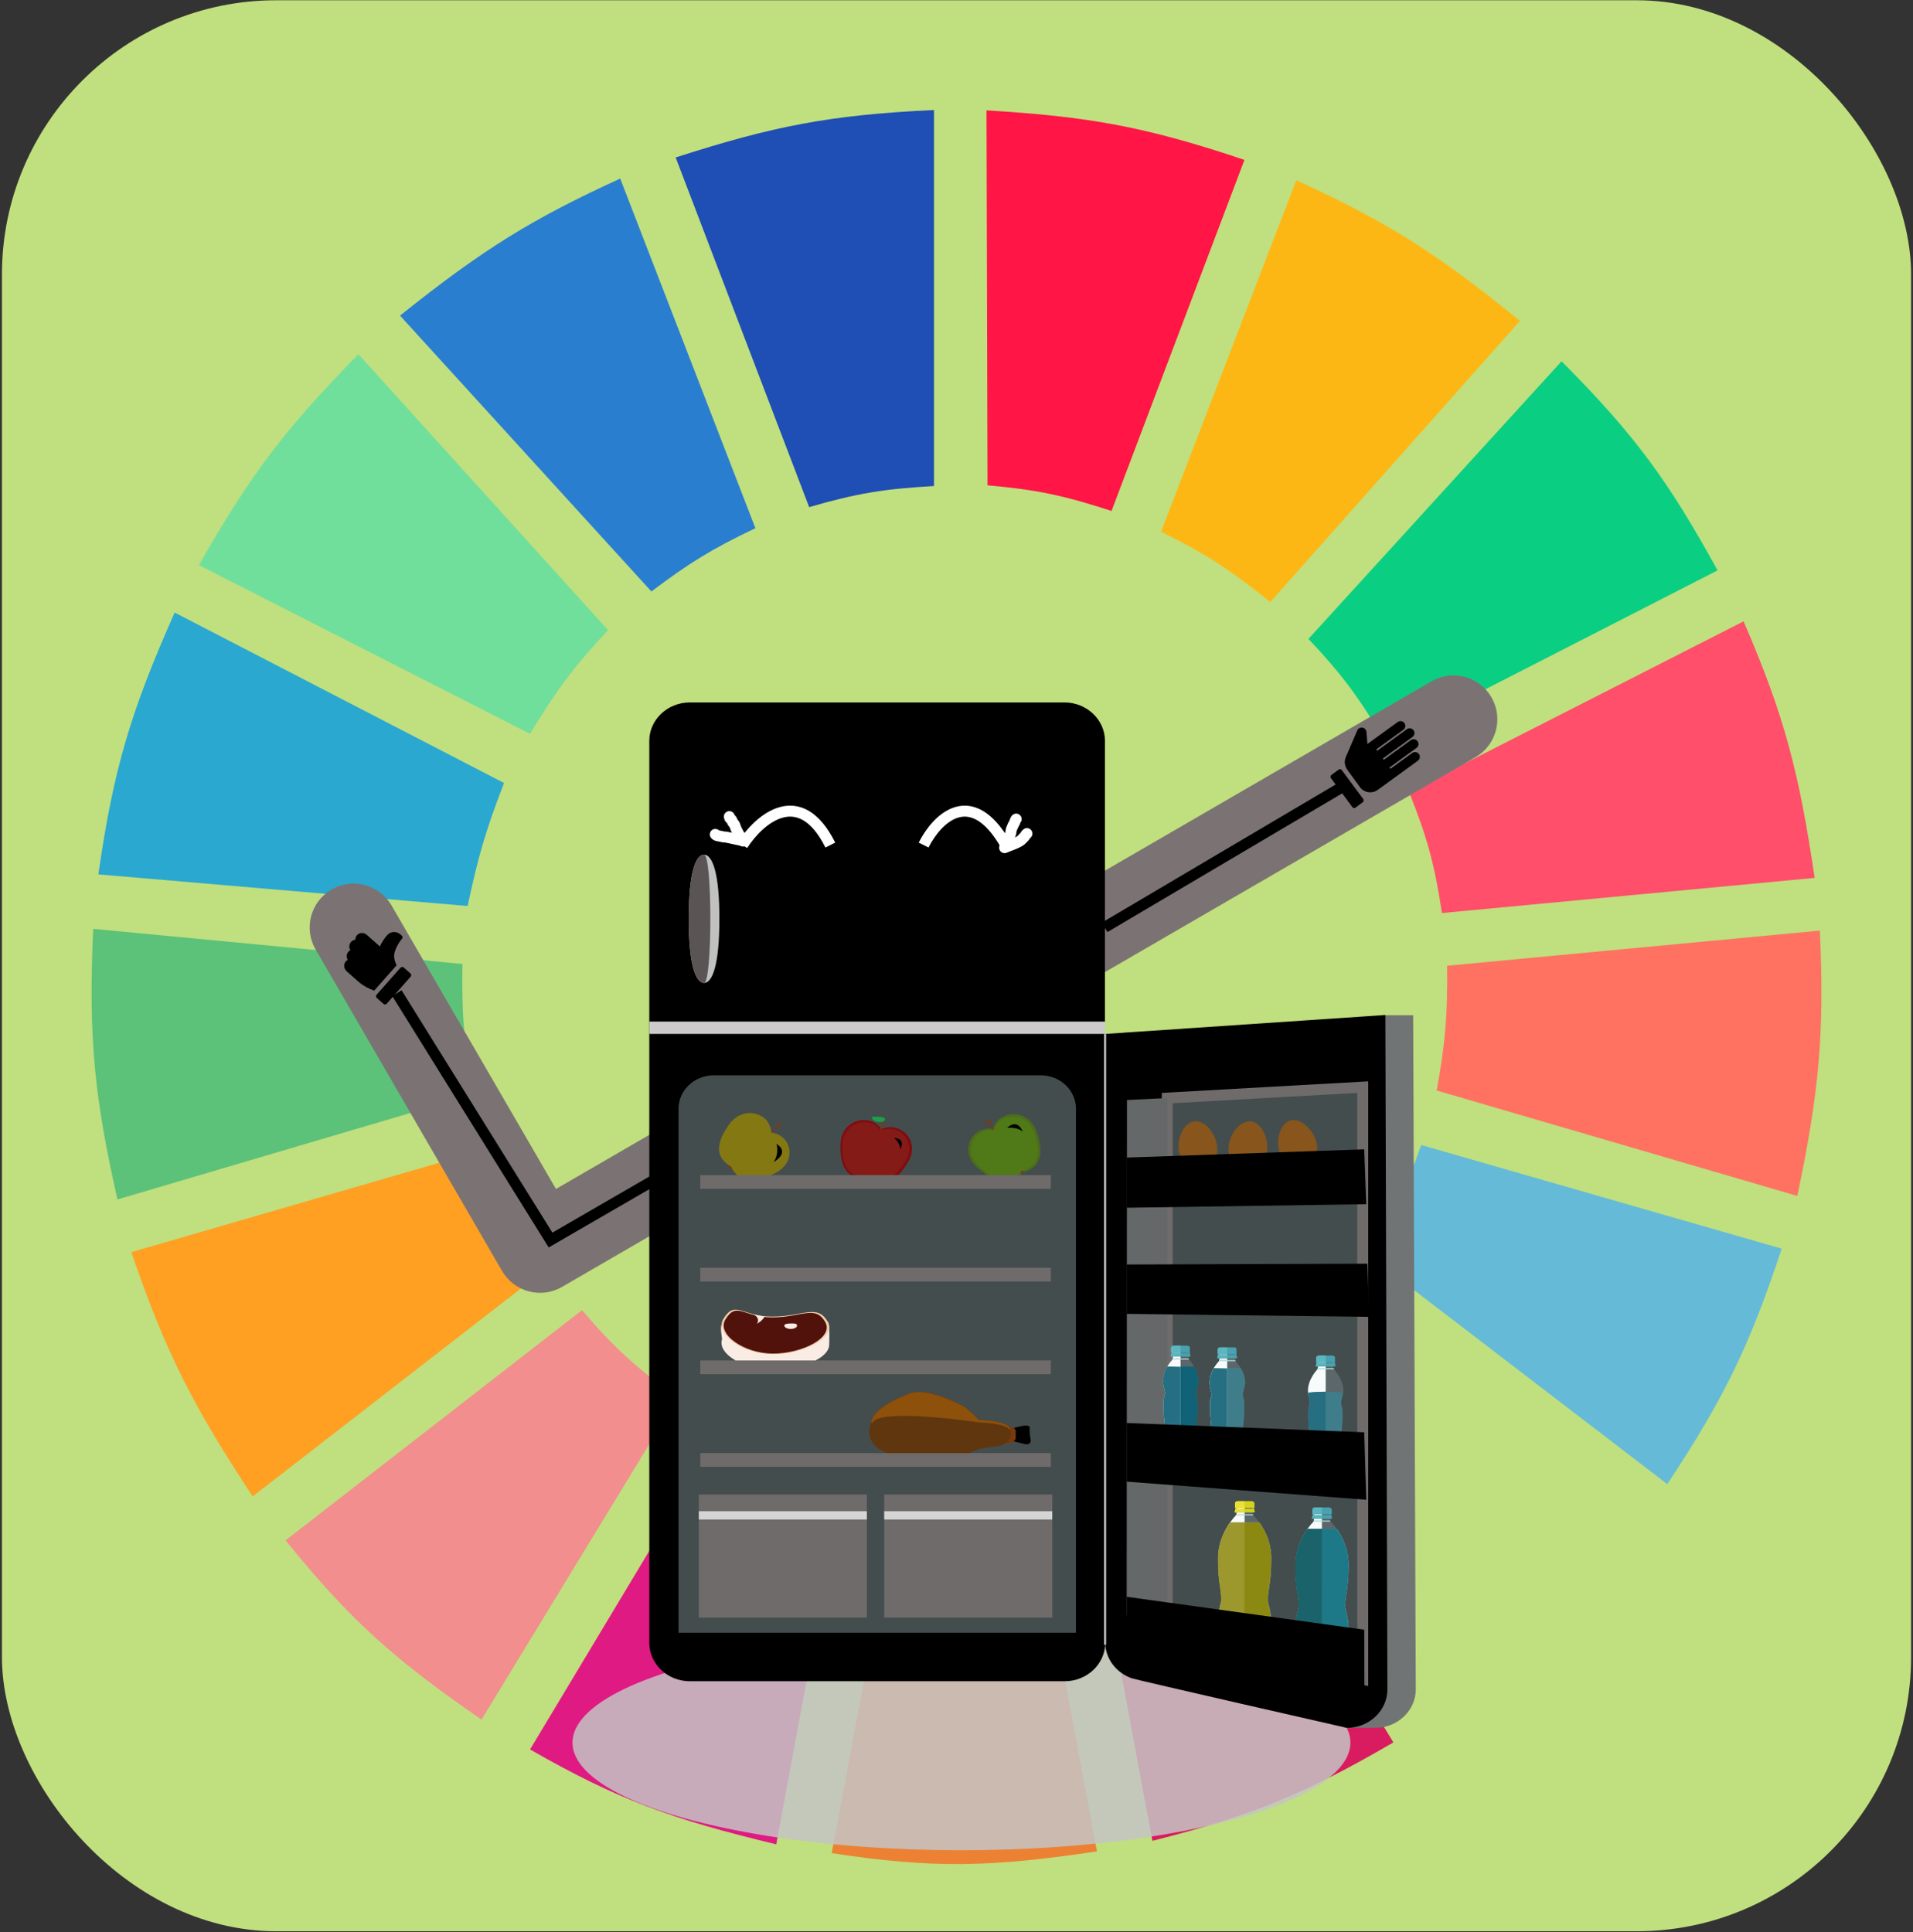 <svg width="687" height="694" viewBox="0 0 687 694" fill="none" xmlns="http://www.w3.org/2000/svg">
<rect x="0" y="0" width="687" height="694" fill="#333333" stroke="none"/>
<rect x="0.692" y="0.092" width="685.626" height="693.507" rx="98.51" fill="#C0DF7E"/>
<g clip-path="url(#clip0)">
<path d="M290.587 182.134L242.648 56.55C277.459 45.373 297.615 41.284 335.413 39.511V174.561C317.448 175.569 307.605 177.19 290.587 182.134Z" fill="#1F4EB4"/>
<path d="M354.644 174.299L354.276 39.642C390.727 41.849 410.988 45.351 446.905 57.423L399.171 183.509C382.042 177.925 372.279 175.864 354.644 174.299Z" fill="#FF1546"/>
<path d="M416.968 190.969L465.529 64.754C500.055 80.507 517.203 92.109 545.842 115.24L456.19 216.213C442.171 205.007 433.787 199.267 416.968 190.969Z" fill="#FDB714"/>
<path d="M469.89 229.465L560.786 129.755C587.451 156.496 599.356 173.138 616.818 204.853L497.283 266.067C488.052 250.572 482.178 242.461 469.89 229.465Z" fill="#0ACF83"/>
<path d="M506 284.369L626.158 223.154C641.047 257.545 646.131 277.883 651.684 315.291L517.829 327.913C515.204 310.452 512.612 300.927 506 284.369Z" fill="#FF4F6A"/>
<path d="M515.959 391.652C518.956 374.885 519.911 365.141 519.694 346.845L653.549 334.224C655.211 370.909 653.385 391.758 645.456 429.516L515.959 391.652Z" fill="#FF7262"/>
<path d="M491.678 450.973C500.455 436.557 504.588 427.888 510.355 411.215L639.852 448.449C628.266 483.472 619.273 501.989 598.761 533.013L491.678 450.973Z" fill="#65BBD7"/>
<path d="M587.556 549.421L479.85 467.381C468.016 480.876 460.905 487.752 447.476 498.935L517.827 615.053C548.982 592.474 564.429 578.237 587.556 549.421Z" fill="#C0DF7E"/>
<path d="M500.396 625.781L430.044 510.294C414.781 518.007 405.842 521.821 388.954 527.333L413.857 661.121C449.535 652.127 468.495 644.352 500.396 625.781Z" fill="#D91B5F"/>
<path d="M323.583 532.382C341.329 533.544 351.28 533.197 369.031 531.12L393.934 664.908C355.871 670.643 334.956 671.114 298.68 665.539L323.583 532.382Z" fill="#EC8134"/>
<path d="M190.351 628.305L260.08 512.187C275.888 520.456 285.478 523.975 303.66 528.595L278.757 662.383C241.113 653.341 221.528 646.193 190.351 628.305Z" fill="#E01A83"/>
<path d="M102.569 553.207L209.031 470.536C220.902 484.504 228.623 491.169 243.272 502.09L172.921 617.577C142.127 596.292 126.355 582.627 102.569 553.207Z" fill="#F28E8E"/>
<path d="M90.738 537.43C69.561 505.278 59.679 486.245 47.157 449.711L175.409 412.477C181.814 429.727 186.672 439.063 196.576 455.39L90.738 537.43Z" fill="#FFA023"/>
<path d="M42.176 430.779C33.938 394.256 31.705 373.07 33.46 333.593L166.069 346.214C165.731 365.765 166.774 375.928 170.427 392.914L42.176 430.779Z" fill="#5CC279"/>
<path d="M35.328 314.029L167.938 325.389C171.617 307.992 174.375 298.309 181.012 281.213L62.722 219.999C47 255.459 40.767 275.989 35.328 314.029Z" fill="#2AA8D0"/>
<path d="M71.439 202.96C89.975 170.326 102.602 153.819 128.716 127.231L218.367 226.31C206.236 239.276 200.117 247.448 190.351 263.543L71.439 202.96Z" fill="#70DF9C"/>
<path d="M233.932 212.426C247.383 202.288 255.475 197.213 271.287 189.707L222.726 64.123C191.126 78.637 173.776 89.263 143.658 113.347L233.932 212.426Z" fill="#2A7ED0"/>
<ellipse cx="345.283" cy="625.857" rx="139.691" ry="38.649" fill="#C4C4C4" fill-opacity="0.85"/>
</g>
<path d="M535.74 250.656C531.505 243.051 521.907 240.319 514.302 244.555C514.143 244.643 513.984 244.735 513.827 244.83L199.658 427.018L140.472 324.955C135.974 317.502 126.287 315.106 118.834 319.603C111.563 323.99 109.074 333.348 113.206 340.767L180.298 456.462C184.665 463.991 194.307 466.555 201.836 462.189L529.638 272.096C537.244 267.86 539.975 258.262 535.74 250.656Z" fill="#7B7373"/>
<path d="M396.916 590.028C396.916 597.61 390.362 603.813 382.352 603.813H247.739C239.729 603.813 233.175 597.61 233.175 590.028V266.062C233.175 258.48 239.729 252.276 247.739 252.276H382.248C390.258 252.276 396.812 258.48 396.812 266.062V590.028H396.916Z" fill="black"/>
<path d="M508.434 606.768C508.434 614.35 501.88 620.554 493.87 620.554H483.675C478.161 618.584 407.006 595.739 407.006 589.831L497.407 364.631H507.498L508.434 606.768Z" fill="#717474"/>
<path d="M498.24 606.768C498.24 614.351 491.686 620.554 483.676 620.554C483.676 620.554 407.943 603.322 406.383 602.731C400.869 600.762 396.916 595.74 396.916 589.832V371.327L497.512 364.533L498.24 606.768Z" fill="black"/>
<path d="M489.4 603.125L419.181 588.059V394.369L489.4 390.43V603.125Z" fill="#434D4D" stroke="#706B6B" stroke-width="3.921" stroke-miterlimit="10"/>
<path d="M404.616 580.183L419.18 588.06V394.37L404.72 395.06L404.616 580.183Z" fill="#656868"/>
<path d="M479.202 489.589C479.202 489.786 478.994 489.983 478.786 489.983H473.273C473.064 489.983 472.856 489.786 472.856 489.589V489.097C472.856 488.9 473.064 488.703 473.273 488.703H478.89C479.098 488.703 479.306 488.9 479.306 489.097V489.589H479.202Z" fill="#48A1AF"/>
<path d="M482.427 499.437C482.427 495.202 478.994 491.756 478.994 491.756C478.682 491.165 478.786 487.423 478.786 487.423H473.273C473.273 487.423 473.377 491.264 473.065 491.756C473.065 491.756 469.632 495.202 469.632 499.437C469.632 499.437 469.632 500.224 469.84 501.308C469.944 501.997 470.36 502.883 470.36 503.769C470.36 504.656 469.84 505.64 469.84 506.526C469.84 508.102 469.84 509.382 469.84 509.973C469.84 511.647 470.464 516.373 470.464 517.457C470.464 518.54 469.84 519.623 469.84 520.903C469.84 522.183 469.84 526.713 469.84 526.713C469.84 526.713 470.152 529.371 475.978 529.371C481.907 529.371 482.115 526.713 482.115 526.713C482.115 526.713 482.115 522.282 482.115 520.903C482.115 519.524 481.491 518.54 481.491 517.457C481.491 516.373 482.115 511.647 482.115 509.973C482.115 509.382 482.115 508.102 482.115 506.526C482.115 505.64 481.595 504.754 481.595 503.769C481.595 502.883 482.011 501.997 482.115 501.308C482.427 500.224 482.427 499.437 482.427 499.437Z" fill="#5B676B"/>
<path d="M476.082 487.423H473.377C473.377 487.423 473.481 491.264 473.169 491.756C473.169 491.756 469.736 495.202 469.736 499.437C469.736 499.437 469.736 500.224 469.944 501.308C470.048 501.997 470.465 502.883 470.465 503.769C470.465 504.656 469.944 505.64 469.944 506.526V509.973C469.944 511.647 470.569 516.373 470.569 517.457C470.569 518.54 469.944 519.623 469.944 520.903C469.944 522.183 469.944 526.713 469.944 526.713C469.944 526.713 470.256 529.371 476.082 529.371V487.423Z" fill="#F7FBFC"/>
<path d="M469.736 500.125C469.736 500.42 469.84 500.814 469.84 501.306C469.944 501.996 470.36 502.882 470.36 503.768C470.36 504.654 469.84 505.639 469.84 506.525C469.84 508.101 469.84 509.381 469.84 509.972C469.84 511.646 470.465 516.372 470.465 517.455C470.465 518.539 469.84 519.622 469.84 520.902C469.84 522.182 469.84 526.712 469.84 526.712C469.84 526.712 472.129 525.136 475.978 525.136C479.827 525.136 482.116 526.712 482.116 526.712C482.116 526.712 482.116 522.28 482.116 520.902C482.116 519.523 481.492 518.539 481.492 517.455C481.492 516.372 482.116 511.646 482.116 509.972C482.116 509.381 482.116 508.101 482.116 506.525C482.116 505.639 481.596 504.753 481.596 503.768C481.596 502.882 482.012 501.996 482.116 501.306C482.22 500.814 482.22 500.42 482.324 500.125C482.324 500.125 479.099 499.829 475.874 499.829C472.857 499.829 469.736 500.125 469.736 500.125Z" fill="#407D8A"/>
<path d="M479.515 490.378C479.515 490.575 479.307 490.772 479.099 490.772H473.066C472.857 490.772 472.649 490.575 472.649 490.378V489.886C472.649 489.689 472.857 489.492 473.066 489.492H479.099C479.307 489.492 479.515 489.689 479.515 489.886V490.378Z" fill="#48A1AF"/>
<path d="M476.082 490.674H473.066C472.857 490.674 472.649 490.477 472.649 490.28V489.787C472.649 489.59 472.857 489.394 473.066 489.394H476.082V490.674Z" fill="#5CB6BF"/>
<path d="M479.099 491.756C479.099 491.657 478.995 491.559 478.995 491.362H473.273C473.273 491.559 473.169 491.657 473.169 491.756H479.099Z" fill="#ABD6D6"/>
<path d="M476.081 491.362H473.168C473.168 491.559 473.064 491.657 473.064 491.756H476.081V491.362Z" fill="#BFE2E1"/>
<path d="M479.619 490.574C479.619 490.672 479.619 490.672 479.515 490.672H472.545C472.441 490.672 472.441 490.672 472.441 490.574V490.377C472.441 490.279 472.441 490.279 472.545 490.279H479.515C479.619 490.279 479.619 490.279 479.619 490.377V490.574Z" fill="#48A1AF"/>
<path d="M476.082 490.377H472.649C472.545 490.377 472.545 490.377 472.545 490.475V490.672C472.545 490.771 472.545 490.771 472.649 490.771H476.082V490.377Z" fill="#5CB6BF"/>
<path d="M478.373 486.833H473.796C472.548 486.833 472.652 487.719 472.652 487.719C472.652 487.719 472.652 488.9 472.652 489.097C472.652 489.196 472.652 489.294 472.86 489.294C473.068 489.294 479.101 489.294 479.205 489.294C479.413 489.294 479.413 489.196 479.413 489.097C479.413 488.999 479.413 487.719 479.413 487.719C479.413 487.719 479.622 486.833 478.373 486.833Z" fill="#48A1AF"/>
<path d="M476.085 486.833H473.796C472.548 486.833 472.652 487.719 472.652 487.719C472.652 487.719 472.652 488.9 472.652 489.097C472.652 489.196 472.652 489.294 472.86 489.294C472.964 489.294 474.524 489.294 476.085 489.294V486.833Z" fill="#5CB6BF"/>
<path d="M476.082 499.829C472.961 499.829 469.736 500.223 469.736 500.223C469.736 500.519 469.84 500.913 469.84 501.405C469.944 502.094 470.36 502.98 470.36 503.867C470.36 504.753 469.84 505.738 469.84 506.624V510.07C469.84 511.744 470.465 516.471 470.465 517.554C470.465 518.637 469.84 519.72 469.84 521C469.84 522.28 469.84 526.81 469.84 526.81C469.84 526.81 470.152 529.469 475.978 529.469L476.082 499.829Z" fill="#266F82"/>
<path d="M443.936 486.734C443.936 486.931 443.728 487.128 443.52 487.128H437.902C437.694 487.128 437.486 486.931 437.486 486.734V486.242C437.486 486.045 437.694 485.848 437.902 485.848H443.52C443.728 485.848 443.936 486.045 443.936 486.242V486.734Z" fill="#48A1AF"/>
<path d="M447.161 496.581C447.161 492.347 443.728 488.901 443.728 488.901C443.416 488.31 443.52 484.568 443.52 484.568H438.006C438.006 484.568 438.11 488.408 437.798 488.901C437.798 488.901 434.365 492.347 434.365 496.581C434.365 496.581 434.365 497.369 434.573 498.452C434.677 499.142 435.093 500.028 435.093 500.914C435.093 501.8 434.573 502.785 434.573 503.671C434.573 505.247 434.573 506.527 434.573 507.118C434.573 508.792 435.197 513.518 435.197 514.601C435.197 515.685 434.573 516.768 434.573 518.048C434.573 519.328 434.573 523.858 434.573 523.858C434.573 523.858 434.885 526.516 440.711 526.516C446.641 526.516 446.849 523.858 446.849 523.858C446.849 523.858 446.849 519.426 446.849 518.048C446.849 516.669 446.224 515.685 446.224 514.601C446.224 513.518 446.849 508.792 446.849 507.118C446.849 506.527 446.849 505.247 446.849 503.671C446.849 502.785 446.329 501.899 446.329 500.914C446.329 500.028 446.745 499.142 446.849 498.452C447.161 497.271 447.161 496.581 447.161 496.581Z" fill="#5B676B"/>
<path d="M447.161 496.581C447.161 494.611 446.433 492.74 445.6 491.362H435.926C435.093 492.74 434.365 494.513 434.365 496.581C434.365 496.581 434.365 497.368 434.573 498.452C434.677 499.141 435.093 500.027 435.093 500.913C435.093 501.8 434.573 502.784 434.573 503.671C434.573 505.246 434.573 506.526 434.573 507.117C434.573 508.791 435.197 513.518 435.197 514.601C435.197 515.684 434.573 516.767 434.573 518.047C434.573 519.327 434.573 523.857 434.573 523.857C434.573 523.857 434.885 526.516 440.711 526.516C446.641 526.516 446.849 523.857 446.849 523.857C446.849 523.857 446.849 519.426 446.849 518.047C446.849 516.669 446.224 515.684 446.224 514.601C446.224 513.518 446.849 508.791 446.849 507.117C446.849 506.526 446.849 505.246 446.849 503.671C446.849 502.784 446.329 501.898 446.329 500.913C446.329 500.027 446.745 499.141 446.849 498.452C447.161 497.27 447.161 496.581 447.161 496.581Z" fill="#407D8A"/>
<path d="M440.711 484.47H438.006C438.006 484.47 438.11 488.31 437.798 488.803C437.798 488.803 434.365 492.249 434.365 496.483C434.365 496.483 434.365 497.271 434.573 498.354C434.677 499.044 435.093 499.93 435.093 500.816C435.093 501.702 434.573 502.687 434.573 503.573V507.02C434.573 508.694 435.197 513.42 435.197 514.503C435.197 515.586 434.573 516.67 434.573 517.95C434.573 519.23 434.573 523.759 434.573 523.759C434.573 523.759 434.885 526.418 440.711 526.418V484.47Z" fill="#F7FBFC"/>
<path d="M444.144 487.423C444.144 487.62 443.936 487.816 443.728 487.816H437.694C437.486 487.816 437.278 487.62 437.278 487.423V486.93C437.278 486.733 437.486 486.536 437.694 486.536H443.728C443.936 486.536 444.144 486.733 444.144 486.93V487.423Z" fill="#48A1AF"/>
<path d="M440.711 487.816H437.694C437.486 487.816 437.278 487.62 437.278 487.423V486.93C437.278 486.733 437.486 486.536 437.694 486.536H440.711V487.816Z" fill="#5CB6BF"/>
<path d="M443.731 488.9C443.731 488.802 443.627 488.704 443.627 488.507H437.906C437.906 488.704 437.802 488.802 437.802 488.9H443.731Z" fill="#ABD6D6"/>
<path d="M440.715 488.408H437.906C437.906 488.605 437.802 488.704 437.802 488.802H440.819V488.408H440.715Z" fill="#BFE2E1"/>
<path d="M444.352 487.719C444.352 487.817 444.352 487.817 444.248 487.817H437.278C437.174 487.817 437.174 487.817 437.174 487.719V487.522C437.174 487.423 437.174 487.423 437.278 487.423H444.248C444.352 487.423 444.352 487.423 444.352 487.522V487.719Z" fill="#48A1AF"/>
<path d="M440.711 487.423H437.278C437.174 487.423 437.174 487.423 437.174 487.522V487.719C437.174 487.817 437.174 487.817 437.278 487.817H440.711V487.423Z" fill="#5CB6BF"/>
<path d="M443.002 483.879H438.425C437.176 483.879 437.28 484.766 437.28 484.766C437.28 484.766 437.28 485.947 437.28 486.144C437.28 486.243 437.28 486.341 437.489 486.341C437.697 486.341 443.73 486.341 443.834 486.341C444.042 486.341 444.042 486.243 444.042 486.144C444.042 486.046 444.042 484.766 444.042 484.766C444.042 484.766 444.25 483.879 443.002 483.879Z" fill="#48A1AF"/>
<path d="M440.713 483.879H438.425C437.176 483.879 437.28 484.766 437.28 484.766C437.28 484.766 437.28 485.947 437.28 486.144C437.28 486.243 437.28 486.341 437.489 486.341C437.593 486.341 439.153 486.341 440.713 486.341V483.879Z" fill="#5CB6BF"/>
<path d="M435.926 491.362C435.093 492.74 434.365 494.513 434.365 496.581C434.365 496.581 434.365 497.368 434.573 498.452C434.677 499.141 435.093 500.027 435.093 500.913C435.093 501.8 434.573 502.784 434.573 503.671V507.117C434.573 508.791 435.197 513.518 435.197 514.601C435.197 515.684 434.573 516.767 434.573 518.047C434.573 519.327 434.573 523.857 434.573 523.857C434.573 523.857 434.885 526.516 440.711 526.516V491.46L435.926 491.362Z" fill="#266F82"/>
<path d="M427.188 486.143C427.188 486.34 426.98 486.537 426.772 486.537H421.259C421.051 486.537 420.843 486.34 420.843 486.143V485.651C420.843 485.454 421.051 485.257 421.259 485.257H426.876C427.084 485.257 427.293 485.454 427.293 485.651V486.143H427.188Z" fill="#48A1AF"/>
<path d="M430.414 495.991C430.414 491.756 426.981 488.31 426.981 488.31C426.669 487.719 426.773 483.977 426.773 483.977H421.259C421.259 483.977 421.363 487.818 421.051 488.31C421.051 488.31 417.618 491.756 417.618 495.991C417.618 495.991 417.618 496.778 417.826 497.862C417.93 498.551 418.346 499.437 418.346 500.323C418.346 501.21 417.826 502.194 417.826 503.08C417.826 504.656 417.826 505.936 417.826 506.527C417.826 508.201 418.45 512.927 418.45 514.011C418.45 515.094 417.826 516.177 417.826 517.457C417.826 518.737 417.826 523.267 417.826 523.267C417.826 523.267 418.138 525.925 423.964 525.925C429.894 525.925 430.102 523.267 430.102 523.267C430.102 523.267 430.102 518.836 430.102 517.457C430.102 516.078 429.477 515.094 429.477 514.011C429.477 512.927 430.102 508.201 430.102 506.527C430.102 505.936 430.102 504.656 430.102 503.08C430.102 502.194 429.581 501.308 429.581 500.323C429.581 499.437 429.998 498.551 430.102 497.862C430.414 496.778 430.414 495.991 430.414 495.991Z" fill="#5B676B"/>
<path d="M430.414 495.99C430.414 494.021 429.685 492.15 428.853 490.771H419.179C418.346 492.15 417.618 493.922 417.618 495.99C417.618 495.99 417.618 496.778 417.826 497.861C417.93 498.55 418.346 499.436 418.346 500.323C418.346 501.209 417.826 502.193 417.826 503.08C417.826 504.655 417.826 505.935 417.826 506.526C417.826 508.2 418.45 512.927 418.45 514.01C418.45 515.093 417.826 516.176 417.826 517.456C417.826 518.736 417.826 523.266 417.826 523.266C417.826 523.266 418.138 525.925 423.964 525.925C429.894 525.925 430.102 523.266 430.102 523.266C430.102 523.266 430.102 518.835 430.102 517.456C430.102 516.078 429.477 515.093 429.477 514.01C429.477 512.927 430.102 508.2 430.102 506.526C430.102 505.935 430.102 504.655 430.102 503.08C430.102 502.193 429.581 501.307 429.581 500.323C429.581 499.436 429.998 498.55 430.102 497.861C430.414 496.778 430.414 495.99 430.414 495.99Z" fill="#106376"/>
<path d="M424.068 483.977H421.259C421.259 483.977 421.363 487.818 421.051 488.31C421.051 488.31 417.618 491.756 417.618 495.991C417.618 495.991 417.618 496.778 417.826 497.862C417.93 498.551 418.346 499.437 418.346 500.323C418.346 501.21 417.826 502.194 417.826 503.08V506.527C417.826 508.201 418.45 512.927 418.45 514.011C418.45 515.094 417.826 516.177 417.826 517.457C417.826 518.737 417.826 523.267 417.826 523.267C417.826 523.267 418.138 525.925 423.964 525.925V483.977H424.068Z" fill="#F7FBFC"/>
<path d="M427.397 486.832C427.397 487.029 427.189 487.226 426.981 487.226H420.947C420.739 487.226 420.531 487.029 420.531 486.832V486.34C420.531 486.143 420.739 485.946 420.947 485.946H426.981C427.189 485.946 427.397 486.143 427.397 486.34V486.832Z" fill="#48A1AF"/>
<path d="M423.964 487.226H420.947C420.739 487.226 420.531 487.029 420.531 486.832V486.34C420.531 486.143 420.739 485.946 420.947 485.946H423.964V487.226Z" fill="#5CB6BF"/>
<path d="M426.98 488.31C426.98 488.211 426.876 488.113 426.876 487.916H421.155C421.155 488.113 421.051 488.211 421.051 488.31H426.98Z" fill="#ABD6D6"/>
<path d="M424.068 487.916H421.155C421.155 488.113 421.051 488.211 421.051 488.31H424.068V487.916Z" fill="#BFE2E1"/>
<path d="M427.606 487.128C427.606 487.226 427.606 487.226 427.502 487.226H420.532C420.428 487.226 420.428 487.226 420.428 487.128V486.931C420.428 486.833 420.428 486.833 420.532 486.833H427.502C427.606 486.833 427.606 486.833 427.606 486.931V487.128Z" fill="#48A1AF"/>
<path d="M423.965 486.833H420.532C420.428 486.833 420.428 486.833 420.428 486.931V487.128C420.428 487.226 420.428 487.226 420.532 487.226H423.965V486.833Z" fill="#5CB6BF"/>
<path d="M426.251 483.287H421.674C420.425 483.287 420.529 484.173 420.529 484.173C420.529 484.173 420.529 485.354 420.529 485.551C420.529 485.65 420.529 485.748 420.738 485.748C420.946 485.748 426.979 485.748 427.083 485.748C427.291 485.748 427.291 485.65 427.291 485.551C427.291 485.453 427.291 484.173 427.291 484.173C427.291 484.173 427.499 483.287 426.251 483.287Z" fill="#48A1AF"/>
<path d="M423.962 483.287H421.674C420.425 483.287 420.529 484.173 420.529 484.173C420.529 484.173 420.529 485.354 420.529 485.551C420.529 485.65 420.529 485.748 420.738 485.748C420.842 485.748 422.402 485.748 423.962 485.748V483.287Z" fill="#5CB6BF"/>
<path d="M419.179 490.771C418.346 492.15 417.618 493.922 417.618 495.99C417.618 495.99 417.618 496.778 417.826 497.861C417.93 498.55 418.346 499.436 418.346 500.323C418.346 501.209 417.826 502.193 417.826 503.08V506.526C417.826 508.2 418.45 512.927 418.45 514.01C418.45 515.093 417.826 516.176 417.826 517.456C417.826 518.736 417.826 523.266 417.826 523.266C417.826 523.266 418.138 525.925 423.964 525.925V490.869L419.179 490.771Z" fill="#266F82"/>
<path d="M490.647 538.627L404.615 532.128V511.056L489.919 514.404L490.647 538.627Z" fill="black"/>
<path d="M491.687 472.949L404.615 471.865V454.141L491.063 453.845L491.687 472.949Z" fill="black"/>
<path d="M437.07 411.406C437.694 415.837 435.094 418.988 431.245 419.481C427.396 419.973 423.963 417.708 423.338 413.179C422.714 408.747 425.003 403.233 428.852 402.741C432.701 402.248 436.446 406.975 437.07 411.406Z" fill="#88551D"/>
<path d="M455.066 412.981C454.65 417.51 451.217 419.873 447.368 419.578C443.519 419.184 440.71 416.23 441.23 411.7C441.646 407.171 445.287 402.444 449.136 402.74C452.985 403.134 455.482 408.549 455.066 412.981Z" fill="#88551D"/>
<path d="M472.753 410.126C473.897 414.458 471.504 417.905 467.863 418.692C464.118 419.579 460.373 417.609 459.333 413.178C458.189 408.845 459.957 403.134 463.702 402.346C467.239 401.559 471.608 405.793 472.753 410.126Z" fill="#88551D"/>
<path d="M490.648 432.477L404.616 433.757V415.737L489.92 412.783L490.648 432.477Z" fill="black"/>
<path d="M477.956 544.339C477.956 544.536 477.748 544.733 477.54 544.733H471.818C471.61 544.733 471.402 544.536 471.402 544.339V543.847C471.402 543.65 471.61 543.453 471.818 543.453H477.54C477.748 543.453 477.956 543.65 477.956 543.847V544.339Z" fill="#48A1AF"/>
<path d="M484.298 561.867C484.298 552.414 477.848 546.506 477.848 546.506C477.536 545.915 477.64 542.075 477.64 542.075H472.023C472.023 542.075 472.127 546.014 471.815 546.506C471.815 546.506 465.365 552.611 465.365 561.867C465.365 571.124 466.509 572.305 466.509 576.736C466.509 578.41 465.261 580.281 465.261 585.992C465.261 588.06 465.261 602.732 465.261 602.732C465.261 602.732 466.093 606.868 474.831 606.868C483.57 606.868 484.402 602.732 484.402 602.732C484.402 602.732 484.402 588.06 484.402 585.992C484.402 580.478 483.154 578.41 483.154 576.736C483.05 572.207 484.298 571.32 484.298 561.867Z" fill="#5B676B"/>
<path d="M474.732 542.075H471.923C471.923 542.075 472.027 546.014 471.715 546.506C471.715 546.506 465.265 552.611 465.265 561.867C465.265 571.124 466.409 572.305 466.409 576.736C466.409 578.41 465.161 580.281 465.161 585.992C465.161 588.06 465.161 602.732 465.161 602.732C465.161 602.732 465.993 606.868 474.732 606.868V542.075Z" fill="#F7FBFC"/>
<path d="M478.269 545.028C478.269 545.224 478.061 545.421 477.853 545.421H471.715C471.507 545.421 471.299 545.224 471.299 545.028V544.535C471.299 544.338 471.507 544.141 471.715 544.141H477.853C478.061 544.141 478.269 544.338 478.269 544.535V545.028Z" fill="#48A1AF"/>
<path d="M474.732 545.421H471.715C471.507 545.421 471.299 545.224 471.299 545.028V544.535C471.299 544.338 471.507 544.141 471.715 544.141H474.732V545.421Z" fill="#5CB6BF"/>
<path d="M477.748 546.505C477.748 546.407 477.643 546.309 477.643 546.112H471.818C471.818 546.309 471.714 546.407 471.714 546.505H477.748Z" fill="#ABD6D6"/>
<path d="M474.731 546.112H471.818C471.818 546.309 471.714 546.407 471.714 546.505H474.731V546.112Z" fill="#BFE2E1"/>
<path d="M478.373 545.324C478.373 545.422 478.269 545.422 478.269 545.422H471.195C471.091 545.422 471.091 545.324 471.091 545.324V545.127C471.091 545.028 471.195 545.028 471.195 545.028H478.269C478.373 545.028 478.373 545.127 478.373 545.127V545.324Z" fill="#48A1AF"/>
<path d="M474.732 545.028H471.195C471.091 545.028 471.091 545.127 471.091 545.127V545.324C471.091 545.422 471.195 545.422 471.195 545.422H474.732V545.028Z" fill="#5CB6BF"/>
<path d="M477.123 541.384H472.441C471.193 541.384 471.297 542.27 471.297 542.27C471.297 542.27 471.297 543.551 471.297 543.649C471.297 543.748 471.297 543.846 471.505 543.846C471.609 543.846 477.851 543.846 478.059 543.846C478.267 543.846 478.267 543.748 478.267 543.649C478.267 543.551 478.267 542.27 478.267 542.27C478.267 542.27 478.371 541.384 477.123 541.384Z" fill="#48A1AF"/>
<path d="M474.73 541.384H472.441C471.193 541.384 471.297 542.27 471.297 542.27C471.297 542.27 471.297 543.551 471.297 543.649C471.297 543.748 471.297 543.846 471.505 543.846C471.609 543.846 473.17 543.846 474.73 543.846V541.384Z" fill="#5CB6BF"/>
<path d="M484.302 561.866C484.302 556.155 481.91 551.625 480.037 549.065H469.634C467.762 551.724 465.265 556.155 465.265 561.964C465.265 571.319 466.409 572.402 466.409 576.833C466.409 578.507 465.161 580.378 465.161 586.09C465.161 588.157 465.161 602.829 465.161 602.829C465.161 602.829 465.993 606.965 474.732 606.965C483.47 606.965 484.302 602.829 484.302 602.829C484.302 602.829 484.302 588.157 484.302 586.09C484.302 580.575 483.054 578.507 483.054 576.833C483.054 572.205 484.302 571.319 484.302 561.866Z" fill="#90C7D3"/>
<path d="M484.302 561.866C484.302 556.155 481.91 551.625 480.037 549.065H469.634C467.762 551.724 465.265 556.155 465.265 561.964C465.265 571.319 466.409 572.402 466.409 576.833C466.409 578.507 465.161 580.378 465.161 586.09C465.161 588.157 465.161 602.829 465.161 602.829C465.161 602.829 469.842 600.959 474.732 600.959C479.621 600.959 484.302 602.829 484.302 602.829C484.302 602.829 484.302 588.157 484.302 586.09C484.302 580.575 483.054 578.507 483.054 576.833C483.054 572.205 484.302 571.319 484.302 561.866Z" fill="#1D7988"/>
<path d="M474.731 549.065H469.53C467.657 551.724 465.161 556.155 465.161 561.964C465.161 571.319 466.305 572.402 466.305 576.833C466.305 578.507 465.057 580.378 465.057 586.09C465.057 588.157 465.057 602.829 465.057 602.829C465.057 602.829 465.889 606.965 474.627 606.965L474.731 549.065Z" fill="#1B636A"/>
<path d="M450.281 541.976C450.281 542.173 450.073 542.37 449.865 542.37H444.144C443.936 542.37 443.728 542.173 443.728 541.976V541.484C443.728 541.287 443.936 541.09 444.144 541.09H449.865C450.073 541.09 450.281 541.287 450.281 541.484V541.976Z" fill="#C6BD20"/>
<path d="M456.524 559.601C456.524 550.148 450.074 544.239 450.074 544.239C449.762 543.649 449.866 539.808 449.866 539.808H444.248C444.248 539.808 444.352 543.747 444.04 544.239C444.04 544.239 437.59 550.345 437.59 559.601C437.59 568.857 438.735 570.039 438.735 574.47C438.735 576.144 437.486 578.015 437.486 583.726C437.486 585.794 437.486 600.466 437.486 600.466C437.486 600.466 438.319 604.601 447.057 604.601C455.795 604.601 456.628 600.466 456.628 600.466C456.628 600.466 456.628 585.794 456.628 583.726C456.628 578.212 455.379 576.144 455.379 574.47C455.379 569.94 456.524 569.054 456.524 559.601Z" fill="#5B676B"/>
<path d="M446.956 539.71H444.148C444.148 539.71 444.252 543.649 443.94 544.141C443.94 544.141 437.49 550.246 437.49 559.503C437.49 568.759 438.634 569.94 438.634 574.372C438.634 576.046 437.386 577.917 437.386 583.628C437.386 585.696 437.386 600.368 437.386 600.368C437.386 600.368 438.218 604.503 446.956 604.503V539.71Z" fill="#F7FBFC"/>
<path d="M450.493 542.763C450.493 542.96 450.285 543.157 450.077 543.157H443.94C443.731 543.157 443.523 542.96 443.523 542.763V542.271C443.523 542.074 443.731 541.877 443.94 541.877H450.077C450.285 541.877 450.493 542.074 450.493 542.271V542.763Z" fill="#D6D11E"/>
<path d="M446.956 543.157H443.94C443.731 543.157 443.523 542.96 443.523 542.763V542.271C443.523 542.074 443.731 541.877 443.94 541.877H446.956V543.157Z" fill="#EAE134"/>
<path d="M450.077 544.239C450.077 544.14 449.973 544.042 449.973 543.845H444.147C444.147 544.042 444.043 544.14 444.043 544.239H450.077Z" fill="#ABD6D6"/>
<path d="M446.952 543.747H444.04C444.04 543.944 443.936 544.042 443.936 544.141H446.952V543.747Z" fill="#BFE2E1"/>
<path d="M450.698 542.959C450.698 543.057 450.594 543.057 450.594 543.057H443.52C443.416 543.057 443.416 542.959 443.416 542.959V542.762C443.416 542.664 443.52 542.664 443.52 542.664H450.594C450.698 542.664 450.698 542.762 450.698 542.762V542.959Z" fill="#D6D11E"/>
<path d="M446.956 542.764H443.419C443.315 542.764 443.315 542.862 443.315 542.862V543.059C443.315 543.158 443.419 543.158 443.419 543.158H446.956V542.764Z" fill="#EAE134"/>
<path d="M449.347 539.12H444.666C443.418 539.12 443.522 540.006 443.522 540.006C443.522 540.006 443.522 541.286 443.522 541.384C443.522 541.483 443.522 541.581 443.73 541.581C443.834 541.581 450.075 541.581 450.283 541.581C450.492 541.581 450.492 541.483 450.492 541.384C450.492 541.286 450.492 540.006 450.492 540.006C450.492 540.006 450.596 539.12 449.347 539.12Z" fill="#D6D11E"/>
<path d="M446.955 539.12H444.666C443.418 539.12 443.522 540.006 443.522 540.006C443.522 540.006 443.522 541.286 443.522 541.384C443.522 541.483 443.522 541.581 443.73 541.581C443.834 541.581 445.394 541.581 446.955 541.581V539.12Z" fill="#EAE134"/>
<path d="M456.527 559.601C456.527 553.89 454.134 549.361 452.262 546.8H441.859C439.986 549.459 437.49 553.89 437.49 559.7C437.49 569.054 438.634 570.138 438.634 574.569C438.634 576.243 437.386 578.114 437.386 583.825C437.386 585.893 437.386 600.565 437.386 600.565C437.386 600.565 438.218 604.701 446.956 604.701C455.695 604.701 456.527 600.565 456.527 600.565C456.527 600.565 456.527 585.893 456.527 583.825C456.527 578.311 455.279 576.243 455.279 574.569C455.383 569.941 456.527 569.054 456.527 559.601Z" fill="#90C7D3"/>
<path d="M456.527 559.601C456.527 553.89 454.134 549.361 452.262 546.8H441.859C439.986 549.459 437.49 553.89 437.49 559.7C437.49 569.054 438.634 570.138 438.634 574.569C438.634 576.243 437.386 578.114 437.386 583.825C437.386 585.893 437.386 600.565 437.386 600.565C437.386 600.565 442.067 598.694 446.956 598.694C451.846 598.694 456.527 600.565 456.527 600.565C456.527 600.565 456.527 585.893 456.527 583.825C456.527 578.311 455.279 576.243 455.279 574.569C455.383 569.941 456.527 569.054 456.527 559.601Z" fill="#8C8912"/>
<path d="M446.953 546.8H441.752C439.879 549.459 437.382 553.89 437.382 559.7C437.382 569.054 438.527 570.138 438.527 574.569C438.527 576.243 437.278 578.114 437.278 583.825C437.278 585.893 437.278 600.565 437.278 600.565C437.278 600.565 438.111 604.701 446.849 604.701L446.953 546.8Z" fill="#9D982E"/>
<path d="M490.024 614.154L404.616 596.824V573.486L489.92 585.303L490.024 614.154Z" fill="black"/>
<path d="M386.407 586.384H243.68V398.208C243.68 391.512 249.401 386.195 256.371 386.195H373.715C380.789 386.195 386.407 391.611 386.407 398.208V586.384Z" fill="#434D4D"/>
<path d="M396.916 366.896H233.175V371.327H396.916V366.896Z" fill="#CCCACA"/>
<path d="M397.228 371.326H396.5V590.717H397.228V371.326Z" fill="#CCCACA"/>
<path d="M258.351 329.97C258.351 346.513 255.855 353.012 252.838 353.012C249.821 353.012 247.324 346.513 247.324 329.97C247.324 313.427 249.821 306.928 252.838 306.928C255.855 307.026 258.351 313.427 258.351 329.97Z" fill="#C1C1C1"/>
<path d="M252.838 353.012C249.821 353.012 247.324 346.513 247.324 329.97C247.324 313.427 249.821 306.928 252.838 306.928C255.855 307.026 255.855 353.012 252.838 353.012Z" fill="#5A5454"/>
<path d="M359.78 401.262C358.324 402.149 357.179 403.626 356.555 405.398C354.683 405.201 352.81 405.497 351.354 406.383C347.401 408.746 345.736 414.851 351.146 419.479C356.035 423.714 360.612 425.683 364.565 423.32C365.71 422.63 366.958 421.646 367.166 421.055C367.894 421.055 369.247 420.464 370.287 419.775C374.24 417.412 374.344 412.587 372.367 406.678C370.287 400.081 363.733 398.899 359.78 401.262Z" fill="#4C6D1B"/>
<path d="M357.285 406.973C357.285 406.973 356.037 404.216 354.268 402.936C352.5 401.656 355.308 402.542 355.308 402.542L357.597 406.776L357.285 406.973Z" fill="#7D3719"/>
<path d="M366.336 420.759L366.648 421.645L366.96 421.054L367.584 421.251L367.48 420.759L368.104 420.562L366.96 420.069L366.336 420.759Z" fill="#7D3719"/>
<path d="M359.882 402.05C358.426 402.936 357.49 404.314 356.865 405.89C355.097 405.693 353.433 405.988 352.08 406.875C348.335 409.139 346.879 414.752 351.872 419.085C356.345 423.024 360.714 424.895 364.355 422.63C365.396 422.039 366.54 421.054 366.748 420.562C367.476 420.562 368.725 419.971 369.661 419.38C373.406 417.115 373.406 412.684 371.533 407.17C369.661 400.966 363.627 399.883 359.882 402.05Z" fill="#4F7A17"/>
<path d="M361.652 405.103C361.652 405.103 364.877 404.512 367.27 406.383C367.27 406.383 365.501 401.459 361.652 405.103Z" fill="black"/>
<path d="M321.808 405.101C320.144 404.609 318.271 404.806 316.503 405.495C315.462 404.018 314.006 402.935 312.341 402.541C307.868 401.261 302.043 404.116 301.835 411.009C301.626 417.213 303.187 421.743 307.66 423.023C308.908 423.417 310.573 423.613 311.197 423.416C311.717 423.909 313.07 424.5 314.318 424.795C318.791 426.075 322.64 423.023 325.969 417.607C329.61 411.699 326.385 406.381 321.808 405.101Z" fill="#800C11"/>
<path d="M315.668 407.073C315.668 407.073 317.02 404.414 316.916 402.346C316.812 400.278 317.853 402.838 317.853 402.838L315.98 407.27L315.668 407.073Z" fill="#7D3719"/>
<path d="M310.778 422.434L310.258 423.222L310.986 423.123L311.194 423.616L311.61 423.32L312.026 423.616L311.714 422.434H310.778Z" fill="#7D3719"/>
<path d="M321.287 405.693C319.727 405.3 317.958 405.398 316.294 406.087C315.254 404.709 313.901 403.724 312.341 403.33C308.18 402.149 302.77 404.807 302.562 411.208C302.354 417.017 303.811 421.153 307.972 422.335C309.116 422.63 310.676 422.827 311.197 422.63C311.613 423.123 312.965 423.615 314.109 423.91C318.271 425.092 321.808 422.236 325.032 417.313C328.569 411.799 325.449 406.875 321.287 405.693Z" fill="#851B17"/>
<path d="M320.976 408.648C320.976 408.648 323.264 410.224 323.264 412.784C323.264 412.784 325.657 408.944 320.976 408.648Z" fill="black"/>
<path d="M313.067 401.163C312.963 401.754 313.9 402.837 315.252 402.935C316.604 403.132 317.749 402.738 317.853 402.148C318.061 400.572 313.067 401.163 313.067 401.163Z" fill="#1D9E49"/>
<path d="M275.723 407.269C275.723 407.269 278.531 405.595 279.572 403.625C280.612 401.754 280.092 404.512 280.092 404.512L275.827 407.466L275.723 407.269Z" fill="#7D3719"/>
<path d="M262.202 418.493L261.266 418.887L261.994 419.183L261.89 419.774L262.41 419.675L262.722 420.167L263.138 418.986L262.202 418.493Z" fill="#7D3719"/>
<path d="M281.653 409.041C280.508 407.761 278.844 407.072 276.971 406.777C276.867 405.004 276.243 403.429 275.099 402.148C271.978 398.899 265.632 398.407 261.679 404.019C258.142 409.14 256.894 413.669 259.911 416.919C260.743 417.805 261.991 418.79 262.615 418.987C262.719 419.676 263.552 420.759 264.384 421.645C267.505 424.895 272.29 424.206 278.116 421.449C284.461 418.396 284.669 412.291 281.653 409.041Z" fill="#847813"/>
<path d="M278.845 410.813C278.845 410.813 279.989 414.161 277.805 417.41C277.805 417.312 283.942 414.062 278.845 410.813Z" fill="black"/>
<path d="M377.358 422.04H251.483V426.963H377.358V422.04Z" fill="#706B6B"/>
<path d="M377.358 455.323H251.483V460.246H377.358V455.323Z" fill="#706B6B"/>
<path d="M297.779 483.091C297.571 488.113 287.064 491.953 277.493 491.953C267.298 491.953 257.624 486.341 259.288 481.023C259.392 480.629 258.352 476.001 259.392 475.607C262.409 474.426 269.171 479.152 277.285 479.152C286.023 479.152 293.617 472.456 297.258 474.721C298.091 475.312 297.779 482.402 297.779 483.091Z" fill="#F9ECE4"/>
<path d="M297.259 474.721C300.484 480.432 288.417 486.439 277.598 486.439C266.779 486.439 256.376 479.152 259.809 473.637C264.074 466.745 266.467 472.85 277.39 472.85C288.313 472.85 293.514 468.123 297.259 474.721Z" fill="#F5D1AF"/>
<path d="M296.426 474.917C299.442 480.431 287.999 486.142 277.596 486.142C267.194 486.142 257.207 479.151 260.536 473.834C264.593 467.236 266.986 473.144 277.388 473.144C287.791 473.144 292.889 468.516 296.426 474.917Z" fill="#52120C"/>
<path d="M270.728 472.16C270.728 472.16 273.12 473.243 271.872 475.41C271.872 475.41 273.848 474.327 274.577 472.849L270.728 472.16Z" fill="#F9ECE4"/>
<path d="M286.23 476.099C286.23 476.788 285.189 477.28 283.941 477.28C282.693 477.28 281.652 476.689 281.652 476.099C281.652 475.409 283.109 475.311 284.357 475.311C285.605 475.311 286.23 475.409 286.23 476.099Z" fill="#F9ECE4"/>
<path d="M377.358 488.605H251.483V493.528H377.358V488.605Z" fill="#706B6B"/>
<path d="M361.755 513.617C361.755 513.617 370.181 510.564 369.765 512.829C369.765 512.829 369.661 515.094 370.077 516.67C370.077 516.67 370.805 519.131 367.996 518.639C367.996 518.639 361.859 516.965 360.402 517.162L361.755 513.617Z" fill="black"/>
<path d="M361.441 518.442C359.569 518.442 358.112 517.555 358.112 516.374V514.109C358.112 512.927 359.569 512.041 361.441 512.041C363.314 512.041 364.77 512.927 364.77 514.109V516.374C364.77 517.555 363.21 518.442 361.441 518.442Z" fill="#78390C"/>
<path d="M351.559 509.874C351.559 509.874 348.022 506.231 346.358 505.148C346.358 505.148 334.914 498.649 327.632 500.027C327.632 500.027 313.381 504.754 312.86 510.859C312.86 510.859 305.162 526.023 340.22 523.758C345.109 523.463 350.103 520.903 351.871 520.312C351.871 520.312 357.073 519.524 358.737 519.327C358.737 519.327 363.938 518.441 363.002 513.124C362.898 513.321 363.106 510.366 351.559 509.874Z" fill="#60360E"/>
<path d="M351.766 510.859C359.88 511.154 362.169 512.729 362.897 513.616C362.897 513.517 362.897 513.419 362.897 513.32C362.897 513.32 363.001 510.366 351.558 509.972C351.558 509.972 348.021 506.329 346.357 505.246C346.357 505.246 334.913 498.747 327.631 500.125C327.631 500.125 313.38 504.852 312.859 510.957C312.859 510.957 313.067 510.957 313.275 511.055C315.356 505.443 351.766 510.859 351.766 510.859Z" fill="#8D510B"/>
<path d="M377.359 521.888H251.484V526.812H377.359V521.888Z" fill="#706B6B"/>
<path d="M311.301 536.757H250.965V580.97H311.301V536.757Z" fill="#706B6B"/>
<path d="M311.3 542.764H250.964V545.718H311.3V542.764Z" fill="#D4D6D6"/>
<path d="M377.88 536.757H317.543V580.97H377.88V536.757Z" fill="#706B6B"/>
<path d="M377.88 542.764H317.543V545.718H377.88V542.764Z" fill="#D4D6D6"/>
<path d="M509.574 270.809C509.015 270.038 507.937 269.867 507.167 270.427L499.494 275.998C499.365 276.091 499.186 276.063 499.092 275.934C498.998 275.805 499.027 275.626 499.156 275.532L508.69 268.611C509.461 268.052 509.632 266.973 509.072 266.204C508.512 265.434 507.434 265.262 506.664 265.822L497.132 272.743C497.003 272.836 496.823 272.808 496.73 272.679C496.636 272.55 496.665 272.371 496.794 272.277L507.256 264.681C508.027 264.121 508.198 263.043 507.638 262.273C507.079 261.504 506.001 261.332 505.231 261.891L494.768 269.487C494.639 269.581 494.46 269.553 494.366 269.424C494.273 269.295 494.301 269.115 494.43 269.022L503.963 262.101C504.734 261.541 504.905 260.463 504.345 259.693C503.785 258.924 502.707 258.751 501.938 259.311L491.063 267.206L490.726 262.882C490.707 262.582 490.597 262.275 490.402 262.006C489.841 261.233 488.766 261.063 487.994 261.623C487.725 261.819 487.519 262.083 487.406 262.377L487.409 262.373L483.314 271.891C482.674 273.38 482.865 275.097 483.817 276.409L488.357 282.663C489.849 284.717 492.724 285.174 494.778 283.682L509.193 273.217C509.963 272.657 510.134 271.579 509.574 270.809Z" fill="black"/>
<g clip-path="url(#clip1)">
<path d="M144.977 347.472L147.404 349.62C147.739 349.916 147.77 350.428 147.474 350.764L138.878 360.479C138.581 360.814 138.069 360.846 137.734 360.549L135.307 358.401C134.972 358.105 134.94 357.593 135.237 357.257L143.833 347.542C144.129 347.207 144.641 347.175 144.977 347.472Z" fill="black"/>
</g>
<path d="M478.131 278.328L480.736 276.4C481.096 276.134 481.603 276.21 481.869 276.569L489.575 286.983C489.841 287.342 489.766 287.85 489.406 288.116L486.801 290.044C486.441 290.31 485.934 290.234 485.668 289.875L477.962 279.461C477.696 279.102 477.771 278.594 478.131 278.328Z" fill="black"/>
<path d="M128.395 335.67C129.336 334.823 130.806 334.934 131.753 335.772L136.484 339.958C136.719 338.881 138.306 336.653 139.052 335.829C140.287 334.465 142.404 334.37 143.781 335.589L144.282 336.032C144.617 336.328 144.648 336.84 144.351 337.176C143.109 338.58 141.413 341.598 141.531 343.54C141.611 344.848 141.981 345.624 142.415 346.701L134.354 355.812C132.812 355.156 130.785 354.401 128.482 352.363L124.512 348.85C123.204 347.693 123.258 345.58 124.898 344.748C124.312 343.854 124.37 342.642 125.111 341.803C125.321 341.566 125.567 341.38 125.833 341.245C124.846 339.739 125.789 337.708 127.586 337.497C127.582 336.833 127.848 336.163 128.395 335.67Z" fill="black"/>
<path d="M142.546 356.696L197.711 445.355L235.145 423.683M396.7 333.054L483.389 281.829" stroke="black" stroke-width="3.94"/>
<path d="M266.668 303.5C272.579 294.306 287.158 281.434 298.191 303.5" stroke="white" stroke-width="3.94"/>
<path d="M331.685 303.5C336.282 294.306 348.628 281.434 361.237 303.5" stroke="white" stroke-width="3.94"/>
<path d="M361.36 303.094C361.707 301.669 362.591 300.605 362.962 299.229C363.129 298.614 363.048 298.004 363.367 297.437C363.61 297.005 363.838 296.246 364.118 295.885C364.393 295.531 364.637 294.321 364.928 294.175" stroke="white" stroke-width="3.94" stroke-linecap="round" stroke-linejoin="round"/>
<path d="M360.768 304.432C362.653 303.616 364.586 303.092 366.234 302.053C366.862 301.658 367.324 301.079 367.836 300.567C368.161 300.243 368.404 299.573 368.794 299.378" stroke="white" stroke-width="3.94" stroke-linecap="round" stroke-linejoin="round"/>
<path d="M266.825 302.054C265.789 300.305 264.482 298.46 263.935 296.505C263.774 295.932 263.06 295.483 262.96 294.92C262.914 294.659 262.573 294.167 262.333 294.061C262.009 293.918 262.032 293.62 261.92 293.285" stroke="white" stroke-width="3.94" stroke-linecap="round" stroke-linejoin="round"/>
<path d="M266.975 301.906C264.778 301.581 262.65 300.98 260.468 300.601C260.128 300.542 259.712 300.647 259.394 300.502C258.777 300.22 257.171 300.284 256.867 299.676" stroke="white" stroke-width="3.94" stroke-linecap="round" stroke-linejoin="round"/>
<defs>
<clipPath id="clip0">
<rect width="622.58" height="646.222" fill="white" transform="translate(32.216 23.734)"/>
</clipPath>
<clipPath id="clip1">
<rect width="27.602" height="27.619" fill="white" transform="matrix(-0.749 -0.663 -0.663 0.749 157.877 341.493)"/>
</clipPath>
</defs>
</svg>
